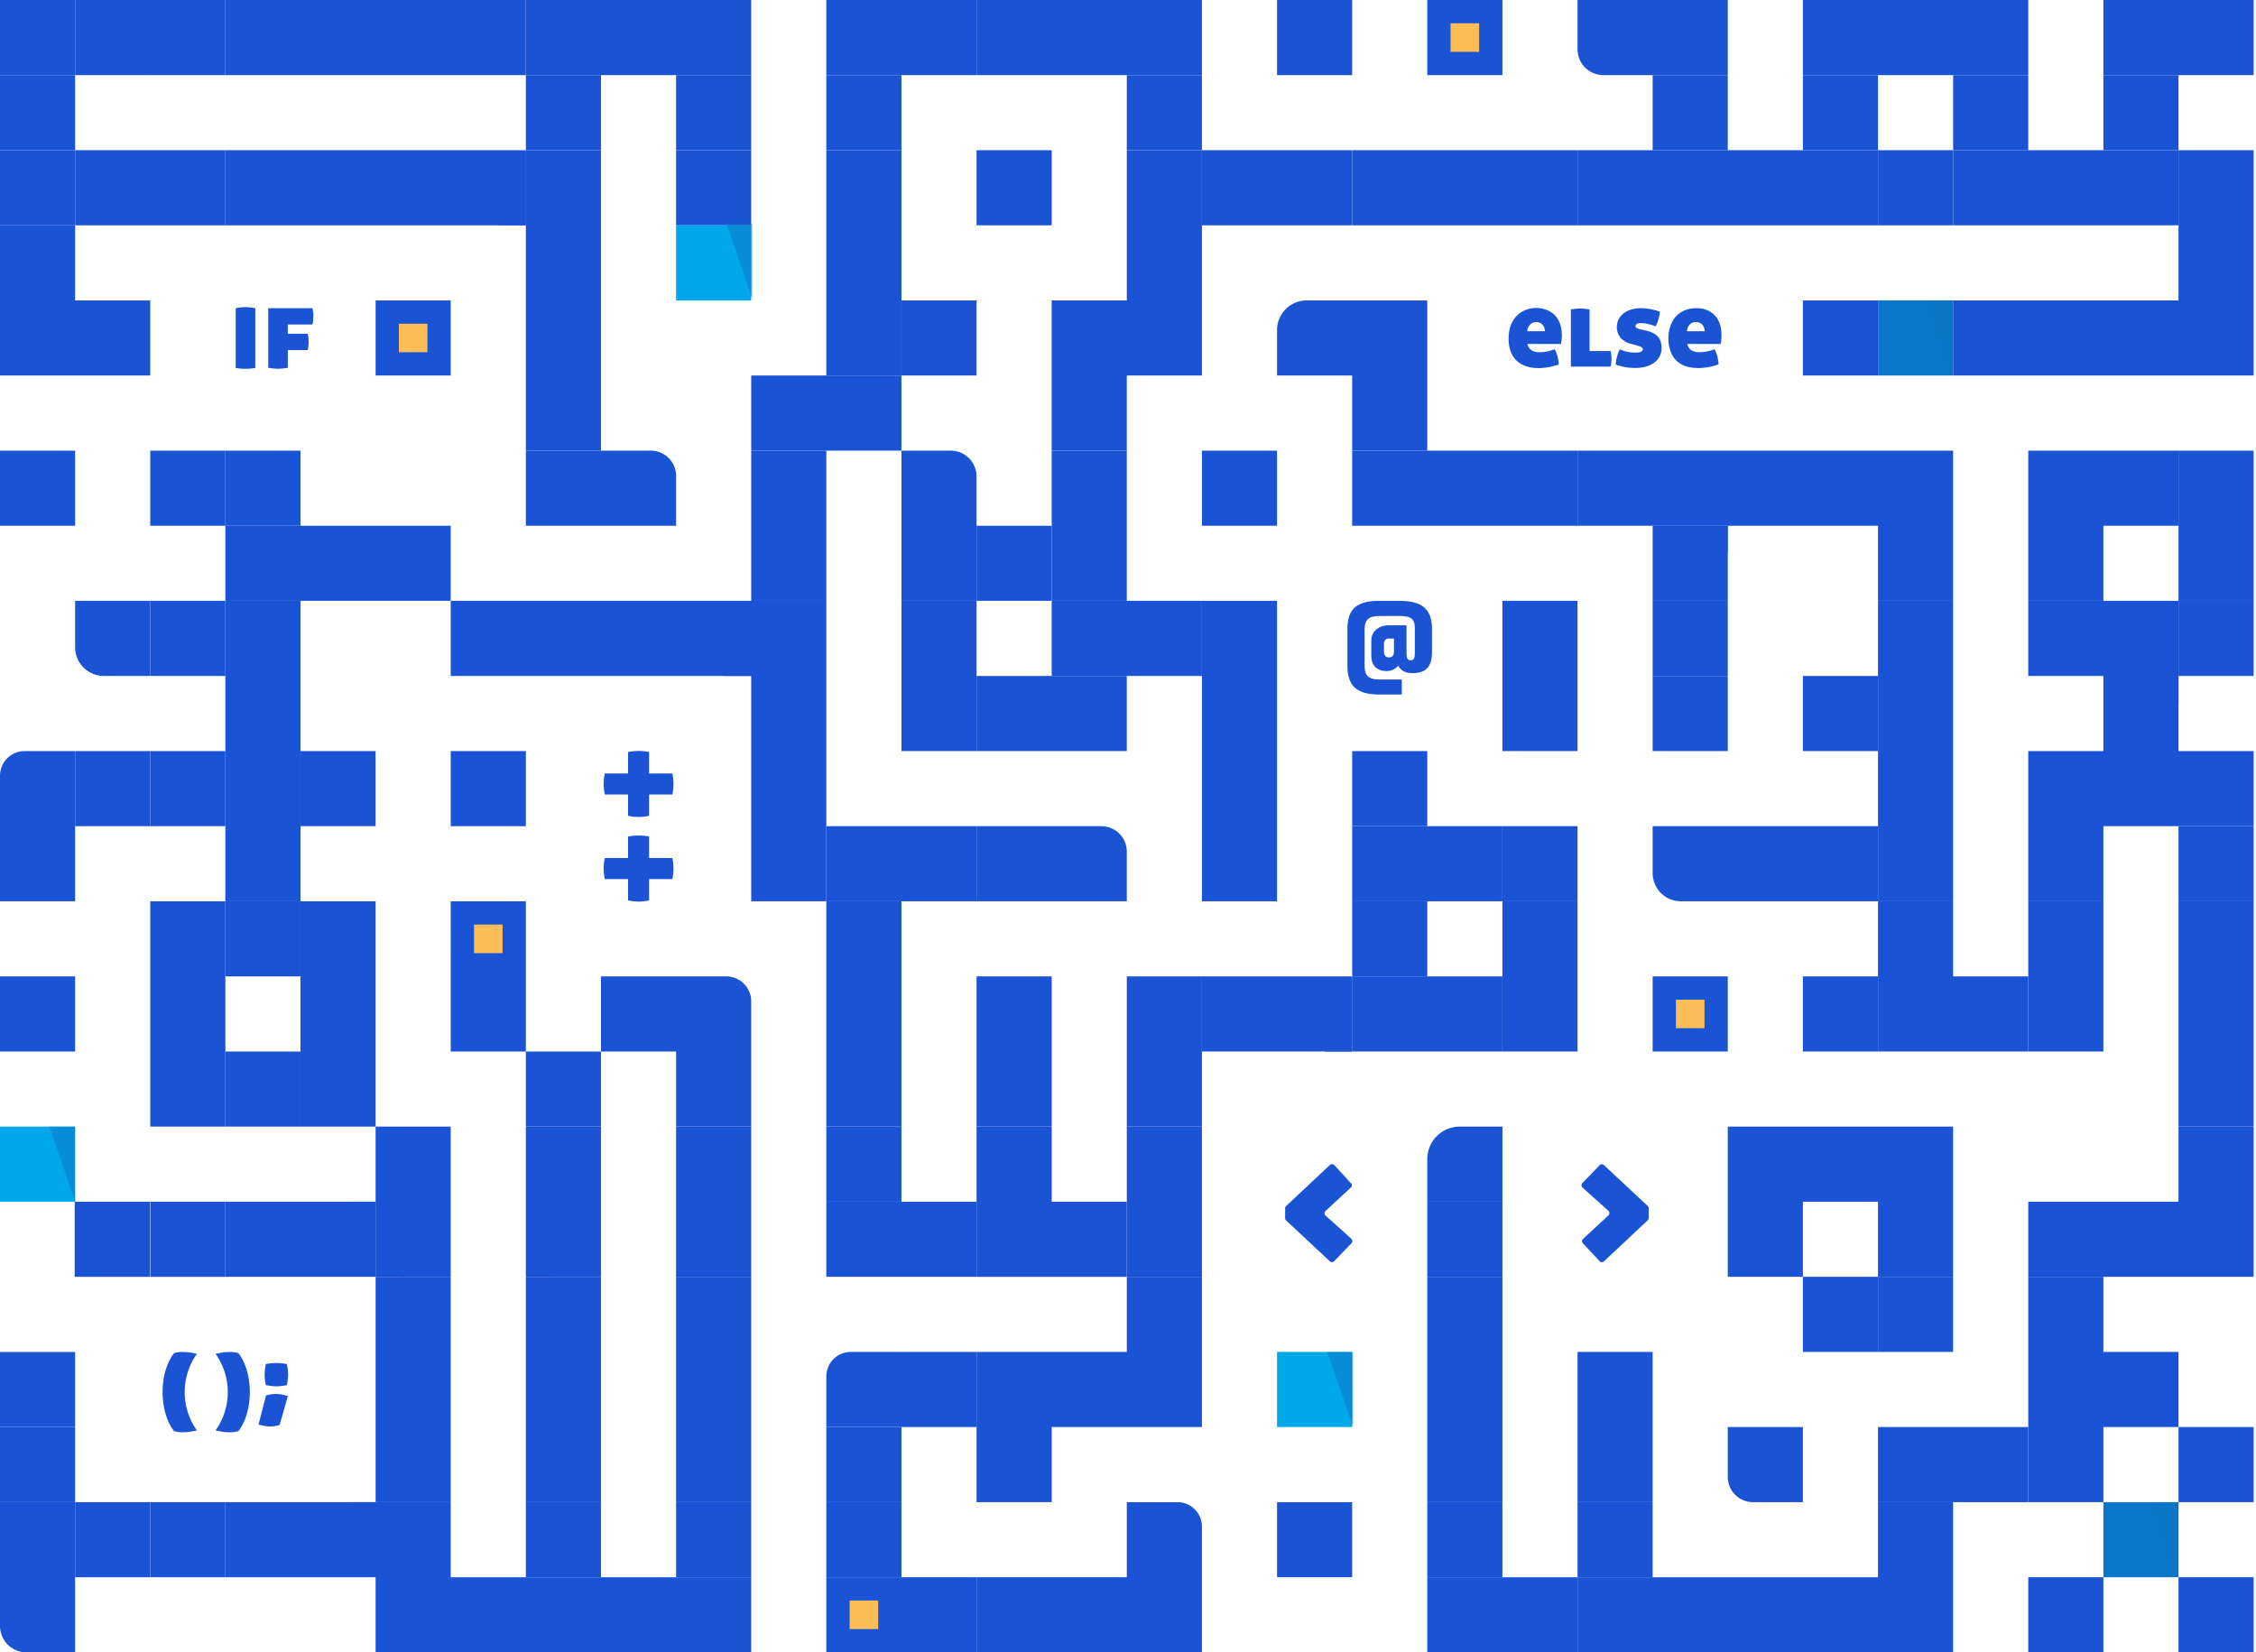 <svg xmlns="http://www.w3.org/2000/svg" fill="none" viewBox="0 0 344 252">
    <path fill="#1A54D5" d="M309.273 160.364h11.455v-11.455h-11.455v11.455zM309.273 148.909h11.455v-11.454h-11.455v11.454z"></path>
    <path fill="#1A54D5" d="M309.273 137.455h11.455V126h-11.455v11.455zM309.273 126h11.455v-11.454h-11.455V126zM320.728 126h11.454v-11.454h-11.454V126zM320.728 114.545h11.454v-11.454h-11.454v11.454zM320.728 103.091h11.454V91.636h-11.454v11.455zM332.182 126h11.455v-11.454h-11.455V126zM309.273 103.091h11.455V91.636h-11.455v11.455z"></path>
    <path fill="#1A54D5" d="M309.273 91.637h11.455V80.182h-11.455v11.455zM309.273 80.182h11.455V68.727h-11.455v11.455zM320.728 80.182h11.454V68.727h-11.454v11.455zM332.182 103.091h11.455V91.636h-11.455v11.455z"></path>
    <path fill="#1A54D5" d="M332.182 91.637h11.455V80.182h-11.455v11.455zM332.182 80.182h11.455V68.727h-11.455v11.455zM217.637 160.364h11.454v-11.455h-11.454v11.455zM206.182 160.364h11.454v-11.455h-11.454v11.455z"></path>
    <path fill="#1A54D5" d="M194.727 160.364h11.455v-11.455h-11.455v11.455zM183.273 160.364h11.454v-11.455h-11.454v11.455z"></path>
    <path fill="#1A54D5" d="M171.818 160.364h11.455v-11.455h-11.455v11.455zM171.818 171.818h11.455v-11.454h-11.455v11.454z"></path>
    <path fill="#1A54D5" d="M171.818 183.273h11.455v-11.455h-11.455v11.455zM171.818 194.728h11.455v-11.455h-11.455v11.455z"></path>
    <path fill="#1A54D5" d="M171.818 206.182h11.455v-11.455h-11.455v11.455zM171.818 217.637h11.455v-11.455h-11.455v11.455zM160.364 217.637h11.454v-11.455h-11.454v11.455zM148.909 217.637h11.455v-11.455h-11.455v11.455zM148.909 229.091h11.455v-11.454h-11.455v11.454z"></path>
    <path fill="#1A54D5" d="M137.455 217.637h11.454v-11.455h-11.454v11.455zM137.455 217.637H126v-7.721a3.735 3.735 0 013.734-3.734h7.721v11.455zM160.364 194.728h11.454v-11.455h-11.454v11.455zM148.909 194.728h11.455v-11.455h-11.455v11.455zM148.909 183.273h11.455v-11.455h-11.455v11.455z"></path>
    <path fill="#1A54D5" d="M148.909 171.818h11.455v-11.454h-11.455v11.454zM148.909 160.364h11.455v-11.455h-11.455v11.455zM137.455 194.728h11.454v-11.455h-11.454v11.455zM126 194.728h11.455v-11.455H126v11.455zM103.091 252h11.455v-11.454h-11.455V252zM91.636 252h11.455v-11.454H91.636V252zM80.182 252h11.454v-11.454H80.182V252zM68.727 252h11.455v-11.454H68.727V252zM57.273 252h11.454v-11.454H57.273V252zM57.273 240.545h11.454v-11.454H57.273v11.454zM45.818 240.545h11.455v-11.454H45.818v11.454zM34.364 240.545h11.454v-11.454H34.364v11.454z"></path>
    <path fill="#1A54D5" d="M22.91 240.545h11.454v-11.454H22.909v11.454z"></path>
    <path fill="#1A54D5" d="M11.454 240.545H22.91v-11.454H11.455v11.454z"></path>
    <path fill="#1A54D5" d="M0 240.545h11.455v-11.454H0v11.454zM11.455 252H4.032A4.032 4.032 0 010 247.968v-7.422h11.455V252z"></path>
    <path fill="#1A54D5" d="M0 229.091h11.455v-11.454H0v11.454z"></path>
    <path fill="#1A54D5" d="M0 217.641h11.455v-11.454H0v11.454zM11.39 194.728h11.455v-11.455H11.39v11.455z"></path>
    <path fill="#00A8EA" d="M0 183.273h11.455v-11.455H0v11.455z"></path>
    <path fill="#1A54D5" d="M0 160.364h11.455v-11.455H0v11.455zM11.455 126H0v-7.692a3.76 3.76 0 013.762-3.762h7.693V126zM0 137.455h11.455V126H0v11.455z"></path>
    <path fill="#1A54D5" d="M11.454 126H22.91v-11.454H11.455V126z"></path>
    <path fill="#1A54D5" d="M22.91 126h11.454v-11.454H22.909V126zM45.818 126h11.455v-11.454H45.818V126zM68.727 126h11.455v-11.454H68.727V126zM45.818 194.728h11.455v-11.455H45.818v11.455zM34.364 194.728h11.454v-11.455H34.364v11.455z"></path>
    <path fill="#1A54D5" d="M22.91 194.728h11.454v-11.455H22.909v11.455zM57.273 229.091h11.454v-11.454H57.273v11.454zM57.273 217.637h11.454v-11.455H57.273v11.455zM57.273 206.182h11.454v-11.455H57.273v11.455z"></path>
    <path fill="#1A54D5" d="M57.273 194.728h11.454v-11.455H57.273v11.455zM57.273 183.273h11.454v-11.455H57.273v11.455zM80.182 240.545h11.454v-11.454H80.182v11.454z"></path>
    <path fill="#1A54D5" d="M80.182 229.091h11.454v-11.454H80.182v11.454zM80.182 217.637h11.454v-11.455H80.182v11.455zM80.182 206.182h11.454v-11.455H80.182v11.455z"></path>
    <path fill="#1A54D5" d="M80.182 194.728h11.454v-11.455H80.182v11.455zM80.182 183.273h11.454v-11.455H80.182v11.455z"></path>
    <path fill="#1A54D5" d="M80.182 171.818h11.454v-11.454H80.182v11.454zM68.727 160.364h11.455v-11.455H68.727v11.455zM68.727 148.909h11.455v-11.454H68.727v11.454zM103.091 240.545h11.455v-11.454h-11.455v11.454z"></path>
    <path fill="#1A54D5" d="M103.091 229.091h11.455v-11.454h-11.455v11.454zM103.091 217.637h11.455v-11.455h-11.455v11.455zM103.091 206.182h11.455v-11.455h-11.455v11.455z"></path>
    <path fill="#1A54D5" d="M103.091 194.728h11.455v-11.455h-11.455v11.455zM103.091 183.273h11.455v-11.455h-11.455v11.455z"></path>
    <path fill="#1A54D5" d="M103.091 171.818h11.455v-11.454h-11.455v11.454zM114.546 160.364h-11.455v-11.455h7.638a3.817 3.817 0 013.817 3.817v7.638zM91.636 160.364h11.455v-11.455H91.636v11.455zM126 183.273h11.455v-11.455H126v11.455z"></path>
    <path fill="#1A54D5" d="M126 171.818h11.455v-11.454H126v11.454zM126 160.364h11.455v-11.455H126v11.455zM126 148.909h11.455v-11.454H126v11.454z"></path>
    <path fill="#1A54D5" d="M126 137.455h11.455V126H126v11.455zM137.455 137.455h11.454V126h-11.454v11.455z"></path>
    <path fill="#1A54D5" d="M148.909 137.455h11.455V126h-11.455v11.455zM171.818 137.455h-11.454V126h7.573a3.881 3.881 0 013.881 3.881v7.574zM114.546 137.455H126V126h-11.454v11.455zM114.546 126H126v-11.454h-11.454V126zM114.546 114.545H126v-11.454h-11.454v11.454zM114.546 103.091H126V91.636h-11.454v11.455zM103.091 103.091h11.455V91.636h-11.455v11.455zM91.636 103.091h11.455V91.636H91.636v11.455zM80.182 103.091h11.454V91.636H80.182v11.455zM68.727 103.091h11.455V91.636H68.727v11.455z"></path>
    <path fill="#1A54D5" d="M114.546 91.637H126V80.182h-11.454v11.455zM114.546 80.182H126V68.727h-11.454v11.455z"></path>
    <path fill="#1A54D5" d="M114.546 68.728H126V57.273h-11.454v11.455zM126 68.728h11.455V57.273H126v11.455zM137.455 57.273h11.454V45.818h-11.454v11.455zM126 229.091h11.455v-11.454H126v11.454z"></path>
    <path fill="#1A54D5" d="M126 240.545h11.455v-11.454H126v11.454zM206.182 148.909h11.454v-11.454h-11.454v11.454z"></path>
    <path fill="#1A54D5" d="M206.182 137.455h11.454V126h-11.454v11.455zM217.637 137.455h11.454V126h-11.454v11.455zM229.091 160.364h11.455v-11.455h-11.455v11.455zM229.091 148.909h11.455v-11.454h-11.455v11.454z"></path>
    <path fill="#1A54D5" d="M229.091 137.455h11.455V126h-11.455v11.455zM34.364 171.818h11.454v-11.454H34.364v11.454z"></path>
    <path fill="#1A54D5" d="M22.91 171.818h11.454v-11.454H22.909v11.454zM22.91 160.364h11.454v-11.455H22.909v11.455zM22.91 148.909h11.454v-11.454H22.909v11.454z"></path>
    <path fill="#1A54D5" d="M34.364 148.909h11.454v-11.454H34.364v11.454z"></path>
    <path fill="#1A54D5" d="M34.364 137.455h11.454V126H34.364v11.455zM34.364 126h11.454v-11.454H34.364V126zM34.364 114.545h11.454v-11.454H34.364v11.454zM34.364 103.091h11.454V91.636H34.364v11.455z"></path>
    <path fill="#1A54D5" d="M22.91 103.091h11.454V91.636H22.909v11.455z"></path>
    <path fill="#1A54D5" d="M22.91 103.091h-7.062a4.394 4.394 0 01-4.394-4.394v-7.06H22.91v11.454zM22.91 80.182h11.454V68.727H22.909v11.455zM45.818 91.637h11.455V80.182H45.818v11.455zM57.273 91.637h11.454V80.182H57.273v11.455zM34.364 91.637h11.454V80.182H34.364v11.455z"></path>
    <path fill="#1A54D5" d="M34.364 80.182h11.454V68.727H34.364v11.455zM57.273 57.273h11.454V45.818H57.273v11.455zM45.818 171.818h11.455v-11.454H45.818v11.454zM45.818 160.364h11.455v-11.455H45.818v11.455zM45.818 148.909h11.455v-11.454H45.818v11.454zM229.091 114.545h11.455v-11.454h-11.455v11.454zM206.182 126h11.454v-11.454h-11.454V126zM229.091 103.091h11.455V91.636h-11.455v11.455zM252 91.637h11.455V80.182H252v11.455z"></path>
    <path fill="#1A54D5" d="M252 103.091h11.455V91.636H252v11.455zM332.182 137.455h11.455V126h-11.455v11.455z"></path>
    <path fill="#1A54D5" d="M332.182 148.909h11.455v-11.454h-11.455v11.454zM332.182 160.364h11.455v-11.455h-11.455v11.455zM332.182 171.818h11.455v-11.454h-11.455v11.454z"></path>
    <path fill="#1A54D5" d="M332.182 183.273h11.455v-11.455h-11.455v11.455zM332.182 194.728h11.455v-11.455h-11.455v11.455zM320.728 194.728h11.454v-11.455h-11.454v11.455zM309.273 194.728h11.455v-11.455h-11.455v11.455z"></path>
    <path fill="#1A54D5" d="M309.273 206.182h11.455v-11.455h-11.455v11.455zM309.273 217.637h11.455v-11.455h-11.455v11.455zM320.728 217.637h11.454v-11.455h-11.454v11.455zM332.182 229.091h11.455v-11.454h-11.455v11.454zM309.273 229.091h11.455v-11.454h-11.455v11.454z"></path>
    <path fill="#0976C8" d="M320.728 240.545h11.454v-11.454h-11.454v11.454z"></path>
    <path fill="#1A54D5" d="M332.182 252h11.455v-11.454h-11.455V252zM309.273 252h11.455v-11.454h-11.455V252zM297.818 229.091h11.455v-11.454h-11.455v11.454zM286.364 229.091h11.454v-11.454h-11.454v11.454zM274.909 229.091h-7.606a3.844 3.844 0 01-3.848-3.848v-7.606h11.454v11.454zM286.364 206.182h11.454v-11.455h-11.454v11.455z"></path>
    <path fill="#1A54D5" d="M286.364 194.728h11.454v-11.455h-11.454v11.455zM274.909 206.182h11.455v-11.455h-11.455v11.455zM274.909 183.273h11.455v-11.455h-11.455v11.455zM263.455 183.273h11.454v-11.455h-11.454v11.455zM263.455 194.728h11.454v-11.455h-11.454v11.455zM286.364 183.273h11.454v-11.455h-11.454v11.455zM286.364 240.545h11.454v-11.454h-11.454v11.454zM286.364 252h11.454v-11.454h-11.454V252zM274.909 252h11.455v-11.454h-11.455V252zM263.455 252h11.454v-11.454h-11.454V252zM252 252h11.455v-11.454H252V252zM240.546 252H252v-11.454h-11.454V252z"></path>
    <path fill="#1A54D5" d="M229.091 252h11.455v-11.454h-11.455V252zM217.637 252h11.454v-11.454h-11.454V252z"></path>
    <path fill="#00A8EA" d="M194.727 217.637h11.455v-11.455h-11.455v11.455z"></path>
    <path fill="#1A54D5" d="M194.727 240.545h11.455v-11.454h-11.455v11.454zM183.273 240.545h-11.455v-11.454h7.725a3.73 3.73 0 013.73 3.729v7.725zM171.818 252h11.455v-11.454h-11.455V252zM160.364 252h11.454v-11.454h-11.454V252zM148.909 252h11.455v-11.454h-11.455V252z"></path>
    <path fill="#1A54D5" d="M137.455 252h11.454v-11.454h-11.454V252zM126 252h11.455v-11.454H126V252zM252 160.364h11.455v-11.455H252v11.455zM274.909 137.455h11.455V126h-11.455v11.455zM263.455 137.455h11.454V126h-11.454v11.455zM274.909 114.545h11.455v-11.454h-11.455v11.454zM274.909 160.364h11.455v-11.455h-11.455v11.455zM263.455 137.455h-7.153a4.302 4.302 0 01-4.302-4.303V126h11.455v11.455zM252 114.545h11.455v-11.454H252v11.454zM217.637 240.545h11.454v-11.454h-11.454v11.454z"></path>
    <path fill="#1A54D5" d="M217.637 229.091h11.454v-11.454h-11.454v11.454zM217.637 217.637h11.454v-11.455h-11.454v11.455zM217.637 206.182h11.454v-11.455h-11.454v11.455z"></path>
    <path fill="#1A54D5" d="M217.637 194.728h11.454v-11.455h-11.454v11.455z"></path>
    <path fill="#1A54D5" d="M229.091 183.273h-11.455v-6.511a4.947 4.947 0 014.953-4.944h6.511v11.455h-.009zM240.546 240.545H252v-11.454h-11.454v11.454z"></path>
    <path fill="#1A54D5" d="M240.546 229.091H252v-11.454h-11.454v11.454zM240.546 217.637H252v-11.455h-11.454v11.455zM297.818 160.364h11.455v-11.455h-11.455v11.455zM286.364 160.364h11.454v-11.455h-11.454v11.455zM286.364 148.909h11.454v-11.454h-11.454v11.454z"></path>
    <path fill="#1A54D5" d="M286.364 137.455h11.454V126h-11.454v11.455zM286.364 126h11.454v-11.454h-11.454V126zM286.364 114.545h11.454v-11.454h-11.454v11.454zM286.364 103.091h11.454V91.636h-11.454v11.455z"></path>
    <path fill="#1A54D5" d="M286.364 91.637h11.454V80.182h-11.454v11.455zM286.364 80.182h11.454V68.727h-11.454v11.455zM274.909 80.182h11.455V68.727h-11.455v11.455zM263.455 80.182h11.454V68.727h-11.454v11.455zM252 80.182h11.455V68.727H252v11.455zM240.546 80.182H252V68.727h-11.454v11.455z"></path>
    <path fill="#1A54D5" d="M229.091 80.182h11.455V68.727h-11.455v11.455zM217.637 80.182h11.454V68.727h-11.454v11.455zM206.182 80.182h11.454V68.727h-11.454v11.455z"></path>
    <path fill="#0976C8" d="M286.364 57.273h11.454V45.818h-11.454v11.455z"></path>
    <path fill="#1A54D5" d="M297.818 57.273h11.455V45.818h-11.455v11.455zM309.273 57.273h11.455V45.818h-11.455v11.455zM320.728 57.273h11.454V45.818h-11.454v11.455zM332.182 57.273h11.455V45.818h-11.455v11.455zM332.182 45.818h11.455V34.364h-11.455v11.454zM332.182 34.364h11.455V22.909h-11.455v11.455zM332.182 11.455h11.455V0h-11.455v11.455zM320.728 11.455h11.454V0h-11.454v11.455z"></path>
    <path fill="#1A54D5" d="M320.728 22.909h11.454V11.454h-11.454V22.91zM297.818 11.455h11.455V0h-11.455v11.455zM286.364 11.455h11.454V0h-11.454v11.455zM274.909 11.455h11.455V0h-11.455v11.455z"></path>
    <path fill="#1A54D5" d="M274.909 22.909h11.455V11.454h-11.455V22.91zM252 22.909h11.455V11.454H252V22.91z"></path>
    <path fill="#1A54D5" d="M252 11.455h11.455V0H252v11.455zM252 11.455h-7.519a3.937 3.937 0 01-3.935-3.936V0H252v11.455zM217.637 11.455h11.454V0h-11.454v11.455z"></path>
    <path fill="#FDBD57" d="M221.187 7.904h4.353V3.55h-4.353v4.353zM72.278 145.358h4.353v-4.352h-4.353v4.352zM129.551 248.45h4.353v-4.353h-4.353v4.353zM255.551 156.813h4.353v-4.353h-4.353v4.353zM60.824 53.722h4.352V49.37h-4.352v4.353z"></path>
    <path fill="#1A54D5" d="M194.727 11.455h11.455V0h-11.455v11.455zM171.818 11.455h11.455V0h-11.455v11.455zM160.364 11.455h11.454V0h-11.454v11.455zM148.909 11.455h11.455V0h-11.455v11.455z"></path>
    <path fill="#1A54D5" d="M137.455 11.455h11.454V0h-11.454v11.455zM126 11.455h11.455V0H126v11.455z"></path>
    <path fill="#1A54D5" d="M126 22.909h11.455V11.454H126V22.91z"></path>
    <path fill="#1A54D5" d="M126 34.364h11.455V22.909H126v11.455zM126 45.818h11.455V34.364H126v11.454zM126 57.273h11.455V45.818H126v11.455zM171.818 22.909h11.455V11.454h-11.455V22.91zM297.818 22.909h11.455V11.454h-11.455V22.91zM274.909 57.273h11.455V45.818h-11.455v11.455zM206.182 57.273h11.454V45.818h-11.454v11.455zM206.182 68.728h11.454V57.273h-11.454v11.455zM206.182 57.273h-11.455V50.34a4.523 4.523 0 014.523-4.523h6.932v11.455zM286.364 34.364h11.454V22.909h-11.454v11.455z"></path>
    <path fill="#1A54D5" d="M297.818 34.364h11.455V22.909h-11.455v11.455zM309.273 34.364h11.455V22.909h-11.455v11.455zM320.728 34.364h11.454V22.909h-11.454v11.455zM274.909 34.364h11.455V22.909h-11.455v11.455zM263.455 34.364h11.454V22.909h-11.454v11.455zM252 34.364h11.455V22.909H252v11.455zM240.546 34.364H252V22.909h-11.454v11.455z"></path>
    <path fill="#1A54D5" d="M229.091 34.364h11.455V22.909h-11.455v11.455zM217.637 34.364h11.454V22.909h-11.454v11.455zM206.182 34.364h11.454V22.909h-11.454v11.455z"></path>
    <path fill="#1A54D5" d="M194.727 34.364h11.455V22.909h-11.455v11.455zM183.273 34.364h11.454V22.909h-11.454v11.455zM148.909 34.364h11.455V22.909h-11.455v11.455zM80.182 80.182h11.454V68.727H80.182v11.455zM103.091 80.182H91.636V68.727h7.606a3.85 3.85 0 013.849 3.849v7.606z"></path>
    <path fill="#1A54D5" d="M80.182 68.728h11.454V57.273H80.182v11.455zM80.182 57.273h11.454V45.818H80.182v11.455zM80.182 45.818h11.454V34.364H80.182v11.454zM80.182 34.364h11.454V22.909H80.182v11.455z"></path>
    <path fill="#1A54D5" d="M80.182 22.909h11.454V11.454H80.182V22.91z"></path>
    <path fill="#1A54D5" d="M80.182 11.455h11.454V0H80.182v11.455zM91.636 11.455h11.455V0H91.636v11.455zM103.091 11.455h11.455V0h-11.455v11.455z"></path>
    <path fill="#1A54D5" d="M103.091 22.909h11.455V11.454h-11.455V22.91z"></path>
    <path fill="#1A54D5" d="M103.091 34.364h11.455V22.909h-11.455v11.455z"></path>
    <path fill="#00A8EA" d="M103.091 45.818h11.455V34.364h-11.455v11.454z"></path>
    <path fill="#1A54D5" d="M0 0v11.455h11.455V0H0z"></path>
    <path fill="#1A54D5" d="M0 11.454V22.91h11.455V11.454H0z"></path>
    <path fill="#1A54D5" d="M0 22.91v11.454h11.455V22.909H0z"></path>
    <path fill="#1A54D5" d="M0 34.364v11.454h11.455V34.364H0zM0 45.818v11.455h11.455V45.818H0zM0 68.727v11.455h11.455V68.727H0zM11.455 45.818v11.455h11.454V45.818H11.455zM11.455 0v11.455h11.454V0H11.455zM22.91 0v11.455h11.454V0H22.909z"></path>
    <path fill="#1A54D5" d="M34.364 0v11.455h11.454V0H34.364zM45.818 0v11.455h11.455V0H45.818zM57.273 0v11.455h11.454V0H57.273zM68.727 0v11.455h11.455V0H68.727zM68.727 22.91v11.454h11.455V22.909H68.727zM57.273 22.91v11.454h11.454V22.909H57.273zM45.818 22.91v11.454h11.455V22.909H45.818zM34.364 22.91v11.454h11.454V22.909H34.364z"></path>
    <path fill="#1A54D5" d="M22.91 22.91v11.454h11.454V22.909H22.909zM11.455 22.91v11.454h11.454V22.909H11.455zM171.818 34.364h11.455V22.909h-11.455v11.455zM171.818 45.818h11.455V34.364h-11.455v11.454zM171.818 57.273h11.455V45.818h-11.455v11.455zM160.364 57.273h11.454V45.818h-11.454v11.455zM160.364 68.728h11.454V57.273h-11.454v11.455z"></path>
    <path fill="#1A54D5" d="M160.364 80.182h11.454V68.727h-11.454v11.455zM160.364 91.637h11.454V80.182h-11.454v11.455z"></path>
    <path fill="#1A54D5" d="M160.364 103.091h11.454V91.636h-11.454v11.455zM171.818 103.091h11.455V91.636h-11.455v11.455z"></path>
    <path fill="#1A54D5" d="M183.273 103.091h11.454V91.636h-11.454v11.455zM183.273 80.182h11.454V68.727h-11.454v11.455zM183.273 114.545h11.454v-11.454h-11.454v11.454zM183.273 126h11.454v-11.454h-11.454V126zM183.273 137.455h11.454V126h-11.454v11.455zM160.364 114.545h11.454v-11.454h-11.454v11.454zM148.909 114.545h11.455v-11.454h-11.455v11.454z"></path>
    <path fill="#1A54D5" d="M137.455 114.545h11.454v-11.454h-11.454v11.454zM137.455 103.091h11.454V91.636h-11.454v11.455z"></path>
    <path fill="#1A54D5" d="M137.455 91.637h11.454V80.182h-11.454v11.455zM148.909 80.182h-11.454V68.727h7.505a3.947 3.947 0 013.949 3.95v7.505z"></path>
    <path fill="#1A54D5" d="M148.909 91.637h11.455V80.182h-11.455v11.455zM332.182 103.091v4.206l-11.454-4.206h11.454zM252 80.182h11.455v4.183L252 80.182zM34.364 126h11.454v4.184L34.364 126zM114.546 91.637v11.454h-4.184l4.184-11.454zM206.182 148.909v11.455h-4.183l4.183-11.455zM286.364 240.545V252h-4.183l4.183-11.455zM80.182 22.909v11.454h-4.183l4.183-11.454zM57.273 240.546v-11.455H53.08l4.193 11.455zM57.273 194.728v-11.455H53.08l4.193 11.455z"></path>
    <path fill="#0D73C3" d="M297.818 57.273l-3.926-11.455h3.926v11.455zM114.697 45.544l-3.927-11.455h3.927v11.455zM11.455 183.273l-3.927-11.455h3.927v11.455zM206.31 217.636l-3.922-11.454h3.922v11.454zM332.182 240.546l-3.927-11.455h3.927v11.455z" opacity=".5"></path>
    <path fill="#1A54D5" d="M210.333 93.95c-1.897 0-2.254.798-2.254 2.181v5.315c0 1.375.357 2.181 2.254 2.181h3.414v2.291h-3.414c-3.468 0-4.875-1.347-4.875-4.362v-5.557c0-3.089 1.347-4.362 4.875-4.362h3.038c3.523 0 4.985 1.273 4.985 4.362v3.454c0 2.58-1.269 3.208-3.052 3.208-1.25 0-1.86-.628-2.089-1.16a2.179 2.179 0 01-1.801.834c-1.438 0-2.313-.815-2.313-2.35v-2.291c0-1.535 1.31-2.332 2.694-2.332h2.675v4.027c0 .701 0 1.306.642 1.306.55 0 .628-.458.628-1.27v-3.49c0-1.375-.344-1.994-2.369-1.994l-3.038.01zm2.222 5.334v-1.897h-.76a.703.703 0 00-.761.797v1.205c0 .55.248.871.779.871s.742-.33.742-.976zM27.876 218.434a4.442 4.442 0 01-1.182-.133l-.165-.05-.096-.133c-2.186-2.983-2.186-8.628 0-11.611l.096-.132.165-.051c.385-.1.783-.145 1.182-.133.49-.001.98.047 1.461.142l.683.133-.348.532a10.114 10.114 0 000 10.63l.348.531-.683.133c-.481.093-.97.14-1.461.142zM35.014 218.434a7.745 7.745 0 01-1.457-.142l-.687-.133.348-.531a10.081 10.081 0 000-10.63l-.348-.532.683-.132a7.47 7.47 0 011.461-.142 4.4 4.4 0 011.182.132l.17.051.096.133c2.176 2.983 2.176 8.627 0 11.61l-.096.133-.17.05c-.385.1-.783.145-1.182.133zM41.223 217.549a5.52 5.52 0 01-1.292-.165l-.514-.123 1.15-4.449.312-.074a5.414 5.414 0 011.21-.146c.438.003.873.063 1.296.178l.509.138-1.26 4.426-.293.073c-.366.095-.741.143-1.118.142zm.916-6.121a7.339 7.339 0 01-1.246-.119l-.358-.06-.064-.362a6.702 6.702 0 010-2.492l.064-.376.38-.046a9.35 9.35 0 011.229-.1 8.88 8.88 0 011.218.1l.38.046.065.38a6.68 6.68 0 010 2.488l-.064.362-.358.06a7.333 7.333 0 01-1.237.119h-.009zM95.77 117.959v-3.271a8.092 8.092 0 013.207 0v3.271h3.541a7.266 7.266 0 010 3.208h-3.541v3.248a7.175 7.175 0 01-3.208 0v-3.248h-3.537a7.132 7.132 0 010-3.208h3.537zM95.77 130.857v-3.276a8.243 8.243 0 013.207 0v3.276h3.541a7.232 7.232 0 010 3.207h-3.541v3.254a7.263 7.263 0 01-3.208 0v-3.254h-3.537a7.111 7.111 0 010-3.207h3.537zM251.391 184.249v1.512a.49.49 0 01-.151.353l-6.658 6.25a.462.462 0 01-.529.089.458.458 0 01-.149-.117l-2.538-2.722a.446.446 0 01-.137-.345.472.472 0 01.164-.333l3.854-3.569a.485.485 0 000-.71c-1.613-1.466-1.939-1.723-3.936-3.546a.484.484 0 01-.023-.688l2.63-2.721a.46.46 0 01.669 0l6.657 6.217a.45.45 0 01.147.33zM195.96 185.793v-1.512a.462.462 0 01.151-.349l6.657-6.249a.491.491 0 01.683 0l2.534 2.749a.46.46 0 010 .678l-3.858 3.569a.496.496 0 00-.154.355.478.478 0 00.154.355c1.617 1.467 1.943 1.719 3.936 3.542a.489.489 0 01.147.346.489.489 0 01-.147.346l-2.626 2.722a.478.478 0 01-.673 0l-6.657-6.218a.485.485 0 01-.147-.334zM232.903 52.453c.215.801.719 1.264 1.874 1.264a6.45 6.45 0 002.291-.458c.375.716.583 1.507.609 2.314-2.918 1.081-7.642 1.035-7.642-3.95s5.104-5.654 7.102-3.486c.916.98 1.122 2.405.971 3.73-.027.242-.055.457-.078.6l-5.127-.014zm-.032-1.938h2.722c-.133-1.897-2.548-1.842-2.722 0zM242.383 53.534h3.207a5.275 5.275 0 010 2.378h-6.057v-8.705a6.79 6.79 0 012.85 0v6.327zM251.107 50.446c.315.08.622.19.916.33.265.12.505.288.71.494a2.1 2.1 0 01.458.743c.122.34.179.7.17 1.063.003.414-.086.824-.261 1.2-.18.376-.445.706-.775.962a3.977 3.977 0 01-1.269.642 5.81 5.81 0 01-1.727.233 8.58 8.58 0 01-1.503-.119 8.15 8.15 0 01-1.466-.403 6.826 6.826 0 01.623-2.328 5.397 5.397 0 002.314.504h.421a1.5 1.5 0 00.385-.078.79.79 0 00.28-.16.354.354 0 00.11-.27.352.352 0 00-.22-.33 3.06 3.06 0 00-.504-.193l-1.15-.32a3.257 3.257 0 01-1.485-.862 2.644 2.644 0 01-.321-2.85c.182-.358.442-.671.761-.916a3.514 3.514 0 011.155-.582 5.16 5.16 0 011.48-.201c.468.004.936.049 1.397.133.51.091 1.013.221 1.503.389a6.456 6.456 0 01-.642 2.245 7.409 7.409 0 00-1.095-.339 5.224 5.224 0 00-1.182-.151c-.531 0-.792.146-.792.458a.303.303 0 00.183.284c.134.072.275.129.421.17l1.105.252zM257.278 52.453c.081.399.314.75.651.98.374.205.797.304 1.223.284a6.491 6.491 0 002.291-.458c.372.717.578 1.507.605 2.314-1.686.623-3.752.76-5.154.22a3.765 3.765 0 01-1.416-.94c-1.407-1.534-1.466-4.797 0-6.506a3.877 3.877 0 011.347-.985 4.582 4.582 0 011.892-.362 3.995 3.995 0 011.595.303c2.043.889 2.396 2.946 2.08 5.163l-5.114-.013zm.422-2.988a1.527 1.527 0 00-.458 1.05h2.698a1.652 1.652 0 00-.361-.99 1.375 1.375 0 00-1.879-.078v.018zM38.927 56.11a8.06 8.06 0 01-2.983 0v-9.105c.983-.213 2-.213 2.983 0v9.104zM43.885 53.392v2.698c-.985.19-1.998.19-2.983 0v-9.086h6.74a5.5 5.5 0 010 2.488h-3.757v1.412h3.033c.19.818.19 1.669 0 2.487h-3.033z"></path>
                                            </svg>